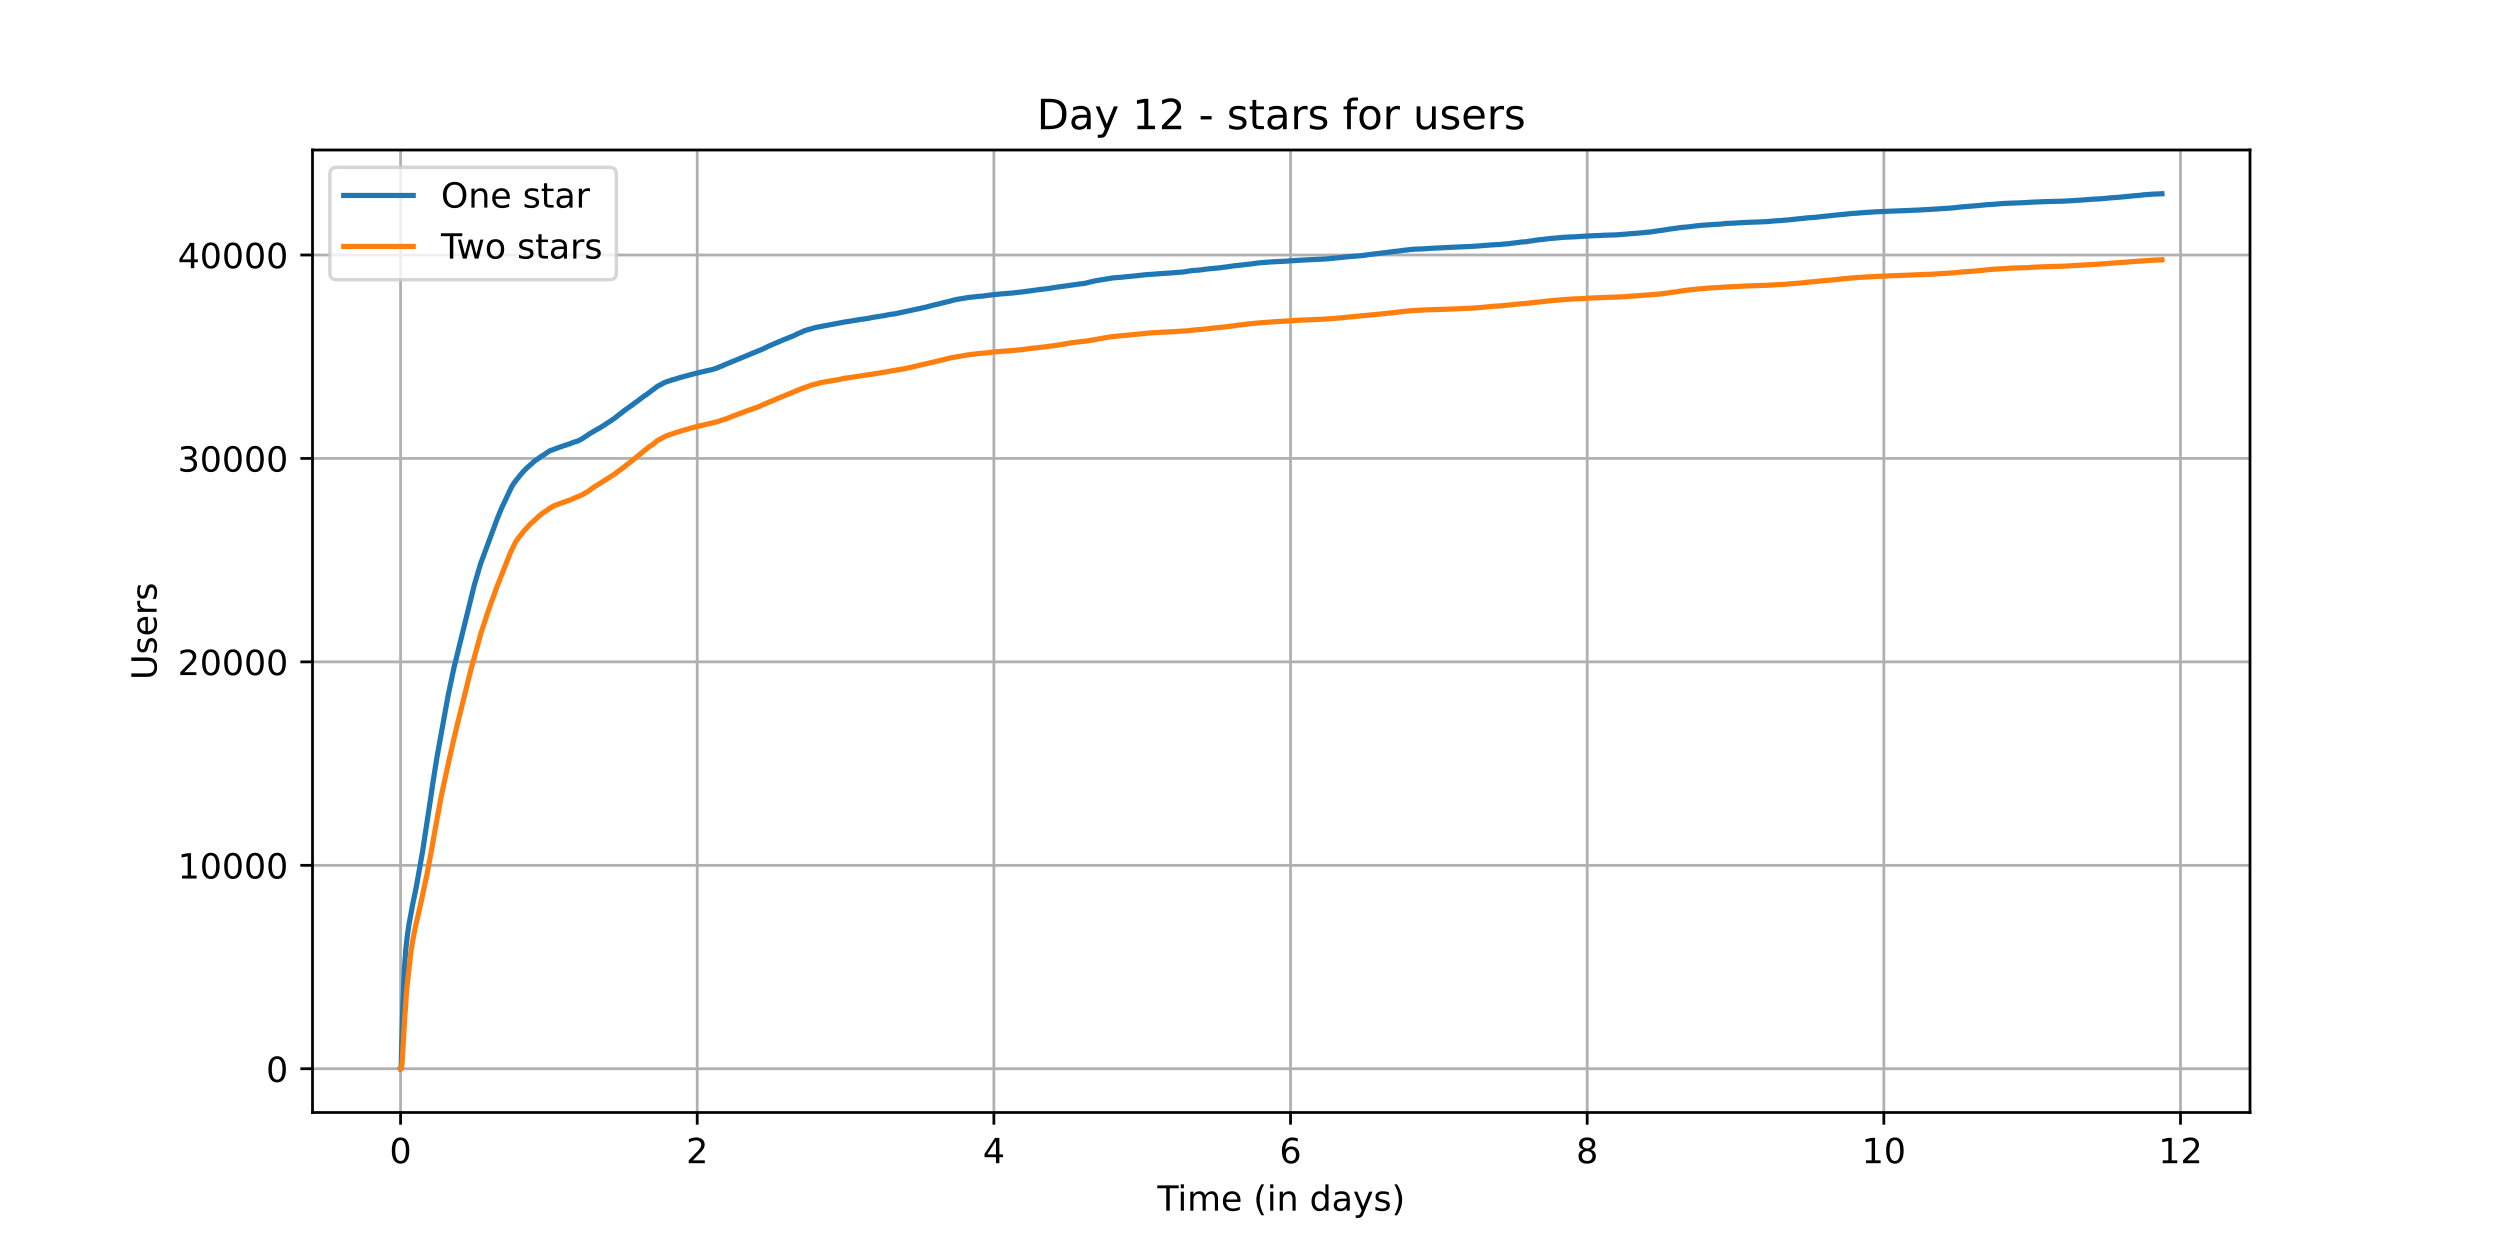 <?xml version="1.0" encoding="utf-8" standalone="no"?>
<!DOCTYPE svg PUBLIC "-//W3C//DTD SVG 1.1//EN"
  "http://www.w3.org/Graphics/SVG/1.1/DTD/svg11.dtd">
<!-- Created with matplotlib (https://matplotlib.org/) -->
<svg height="360pt" version="1.1" viewBox="0 0 720 360" width="720pt" xmlns="http://www.w3.org/2000/svg" xmlns:xlink="http://www.w3.org/1999/xlink">
 <defs>
  <style type="text/css">*{stroke-linecap:butt;stroke-linejoin:round;}</style>
 </defs>
 <g id="figure_1">
  <g id="patch_1">
   <path d="M 0 360 
L 720 360 
L 720 0 
L 0 0 
z
" style="fill:#ffffff;"/>
  </g>
  <g id="axes_1">
   <g id="patch_2">
    <path d="M 90 320.4 
L 648 320.4 
L 648 43.2 
L 90 43.2 
z
" style="fill:#ffffff;"/>
   </g>
   <g id="matplotlib.axis_1">
    <g id="xtick_1">
     <g id="line2d_1">
      <path clip-path="url(#pe146d3c2e1)" d="M 115.364 320.4 
L 115.364 43.2 
" style="fill:none;stroke:#b0b0b0;stroke-linecap:square;stroke-width:0.8;"/>
     </g>
     <g id="line2d_2">
      <defs>
       <path d="M 0 0 
L 0 3.5 
" id="mf687965a73" style="stroke:#000000;stroke-width:0.8;"/>
      </defs>
      <g>
       <use style="stroke:#000000;stroke-width:0.8;" x="115.364" xlink:href="#mf687965a73" y="320.4"/>
      </g>
     </g>
     <g id="text_1">
      <!-- 0 -->
      <g transform="translate(112.182 334.998)scale(0.1 -0.1)">
       <defs>
        <path d="M 31.781 66.406 
Q 24.172 66.406 20.328 58.906 
Q 16.5 51.422 16.5 36.375 
Q 16.5 21.391 20.328 13.891 
Q 24.172 6.391 31.781 6.391 
Q 39.453 6.391 43.281 13.891 
Q 47.125 21.391 47.125 36.375 
Q 47.125 51.422 43.281 58.906 
Q 39.453 66.406 31.781 66.406 
z
M 31.781 74.219 
Q 44.047 74.219 50.516 64.516 
Q 56.984 54.828 56.984 36.375 
Q 56.984 17.969 50.516 8.266 
Q 44.047 -1.422 31.781 -1.422 
Q 19.531 -1.422 13.062 8.266 
Q 6.594 17.969 6.594 36.375 
Q 6.594 54.828 13.062 64.516 
Q 19.531 74.219 31.781 74.219 
z
" id="DejaVuSans-48"/>
       </defs>
       <use xlink:href="#DejaVuSans-48"/>
      </g>
     </g>
    </g>
    <g id="xtick_2">
     <g id="line2d_3">
      <path clip-path="url(#pe146d3c2e1)" d="M 200.8 320.4 
L 200.8 43.2 
" style="fill:none;stroke:#b0b0b0;stroke-linecap:square;stroke-width:0.8;"/>
     </g>
     <g id="line2d_4">
      <g>
       <use style="stroke:#000000;stroke-width:0.8;" x="200.8" xlink:href="#mf687965a73" y="320.4"/>
      </g>
     </g>
     <g id="text_2">
      <!-- 2 -->
      <g transform="translate(197.619 334.998)scale(0.1 -0.1)">
       <defs>
        <path d="M 19.188 8.297 
L 53.609 8.297 
L 53.609 0 
L 7.328 0 
L 7.328 8.297 
Q 12.938 14.109 22.625 23.891 
Q 32.328 33.688 34.812 36.531 
Q 39.547 41.844 41.422 45.531 
Q 43.312 49.219 43.312 52.781 
Q 43.312 58.594 39.234 62.25 
Q 35.156 65.922 28.609 65.922 
Q 23.969 65.922 18.812 64.312 
Q 13.672 62.703 7.812 59.422 
L 7.812 69.391 
Q 13.766 71.781 18.938 73 
Q 24.125 74.219 28.422 74.219 
Q 39.75 74.219 46.484 68.547 
Q 53.219 62.891 53.219 53.422 
Q 53.219 48.922 51.531 44.891 
Q 49.859 40.875 45.406 35.406 
Q 44.188 33.984 37.641 27.219 
Q 31.109 20.453 19.188 8.297 
z
" id="DejaVuSans-50"/>
       </defs>
       <use xlink:href="#DejaVuSans-50"/>
      </g>
     </g>
    </g>
    <g id="xtick_3">
     <g id="line2d_5">
      <path clip-path="url(#pe146d3c2e1)" d="M 286.237 320.4 
L 286.237 43.2 
" style="fill:none;stroke:#b0b0b0;stroke-linecap:square;stroke-width:0.8;"/>
     </g>
     <g id="line2d_6">
      <g>
       <use style="stroke:#000000;stroke-width:0.8;" x="286.237" xlink:href="#mf687965a73" y="320.4"/>
      </g>
     </g>
     <g id="text_3">
      <!-- 4 -->
      <g transform="translate(283.056 334.998)scale(0.1 -0.1)">
       <defs>
        <path d="M 37.797 64.312 
L 12.891 25.391 
L 37.797 25.391 
z
M 35.203 72.906 
L 47.609 72.906 
L 47.609 25.391 
L 58.016 25.391 
L 58.016 17.188 
L 47.609 17.188 
L 47.609 0 
L 37.797 0 
L 37.797 17.188 
L 4.891 17.188 
L 4.891 26.703 
z
" id="DejaVuSans-52"/>
       </defs>
       <use xlink:href="#DejaVuSans-52"/>
      </g>
     </g>
    </g>
    <g id="xtick_4">
     <g id="line2d_7">
      <path clip-path="url(#pe146d3c2e1)" d="M 371.674 320.4 
L 371.674 43.2 
" style="fill:none;stroke:#b0b0b0;stroke-linecap:square;stroke-width:0.8;"/>
     </g>
     <g id="line2d_8">
      <g>
       <use style="stroke:#000000;stroke-width:0.8;" x="371.674" xlink:href="#mf687965a73" y="320.4"/>
      </g>
     </g>
     <g id="text_4">
      <!-- 6 -->
      <g transform="translate(368.493 334.998)scale(0.1 -0.1)">
       <defs>
        <path d="M 33.016 40.375 
Q 26.375 40.375 22.484 35.828 
Q 18.609 31.297 18.609 23.391 
Q 18.609 15.531 22.484 10.953 
Q 26.375 6.391 33.016 6.391 
Q 39.656 6.391 43.531 10.953 
Q 47.406 15.531 47.406 23.391 
Q 47.406 31.297 43.531 35.828 
Q 39.656 40.375 33.016 40.375 
z
M 52.594 71.297 
L 52.594 62.312 
Q 48.875 64.062 45.094 64.984 
Q 41.312 65.922 37.594 65.922 
Q 27.828 65.922 22.672 59.328 
Q 17.531 52.734 16.797 39.406 
Q 19.672 43.656 24.016 45.922 
Q 28.375 48.188 33.594 48.188 
Q 44.578 48.188 50.953 41.516 
Q 57.328 34.859 57.328 23.391 
Q 57.328 12.156 50.688 5.359 
Q 44.047 -1.422 33.016 -1.422 
Q 20.359 -1.422 13.672 8.266 
Q 6.984 17.969 6.984 36.375 
Q 6.984 53.656 15.188 63.938 
Q 23.391 74.219 37.203 74.219 
Q 40.922 74.219 44.703 73.484 
Q 48.484 72.75 52.594 71.297 
z
" id="DejaVuSans-54"/>
       </defs>
       <use xlink:href="#DejaVuSans-54"/>
      </g>
     </g>
    </g>
    <g id="xtick_5">
     <g id="line2d_9">
      <path clip-path="url(#pe146d3c2e1)" d="M 457.111 320.4 
L 457.111 43.2 
" style="fill:none;stroke:#b0b0b0;stroke-linecap:square;stroke-width:0.8;"/>
     </g>
     <g id="line2d_10">
      <g>
       <use style="stroke:#000000;stroke-width:0.8;" x="457.111" xlink:href="#mf687965a73" y="320.4"/>
      </g>
     </g>
     <g id="text_5">
      <!-- 8 -->
      <g transform="translate(453.929 334.998)scale(0.1 -0.1)">
       <defs>
        <path d="M 31.781 34.625 
Q 24.75 34.625 20.719 30.859 
Q 16.703 27.094 16.703 20.516 
Q 16.703 13.922 20.719 10.156 
Q 24.75 6.391 31.781 6.391 
Q 38.812 6.391 42.859 10.172 
Q 46.922 13.969 46.922 20.516 
Q 46.922 27.094 42.891 30.859 
Q 38.875 34.625 31.781 34.625 
z
M 21.922 38.812 
Q 15.578 40.375 12.031 44.719 
Q 8.5 49.078 8.5 55.328 
Q 8.5 64.062 14.719 69.141 
Q 20.953 74.219 31.781 74.219 
Q 42.672 74.219 48.875 69.141 
Q 55.078 64.062 55.078 55.328 
Q 55.078 49.078 51.531 44.719 
Q 48 40.375 41.703 38.812 
Q 48.828 37.156 52.797 32.312 
Q 56.781 27.484 56.781 20.516 
Q 56.781 9.906 50.312 4.234 
Q 43.844 -1.422 31.781 -1.422 
Q 19.734 -1.422 13.25 4.234 
Q 6.781 9.906 6.781 20.516 
Q 6.781 27.484 10.781 32.312 
Q 14.797 37.156 21.922 38.812 
z
M 18.312 54.391 
Q 18.312 48.734 21.844 45.562 
Q 25.391 42.391 31.781 42.391 
Q 38.141 42.391 41.719 45.562 
Q 45.312 48.734 45.312 54.391 
Q 45.312 60.062 41.719 63.234 
Q 38.141 66.406 31.781 66.406 
Q 25.391 66.406 21.844 63.234 
Q 18.312 60.062 18.312 54.391 
z
" id="DejaVuSans-56"/>
       </defs>
       <use xlink:href="#DejaVuSans-56"/>
      </g>
     </g>
    </g>
    <g id="xtick_6">
     <g id="line2d_11">
      <path clip-path="url(#pe146d3c2e1)" d="M 542.547 320.4 
L 542.547 43.2 
" style="fill:none;stroke:#b0b0b0;stroke-linecap:square;stroke-width:0.8;"/>
     </g>
     <g id="line2d_12">
      <g>
       <use style="stroke:#000000;stroke-width:0.8;" x="542.547" xlink:href="#mf687965a73" y="320.4"/>
      </g>
     </g>
     <g id="text_6">
      <!-- 10 -->
      <g transform="translate(536.185 334.998)scale(0.1 -0.1)">
       <defs>
        <path d="M 12.406 8.297 
L 28.516 8.297 
L 28.516 63.922 
L 10.984 60.406 
L 10.984 69.391 
L 28.422 72.906 
L 38.281 72.906 
L 38.281 8.297 
L 54.391 8.297 
L 54.391 0 
L 12.406 0 
z
" id="DejaVuSans-49"/>
       </defs>
       <use xlink:href="#DejaVuSans-49"/>
       <use x="63.623" xlink:href="#DejaVuSans-48"/>
      </g>
     </g>
    </g>
    <g id="xtick_7">
     <g id="line2d_13">
      <path clip-path="url(#pe146d3c2e1)" d="M 627.984 320.4 
L 627.984 43.2 
" style="fill:none;stroke:#b0b0b0;stroke-linecap:square;stroke-width:0.8;"/>
     </g>
     <g id="line2d_14">
      <g>
       <use style="stroke:#000000;stroke-width:0.8;" x="627.984" xlink:href="#mf687965a73" y="320.4"/>
      </g>
     </g>
     <g id="text_7">
      <!-- 12 -->
      <g transform="translate(621.622 334.998)scale(0.1 -0.1)">
       <use xlink:href="#DejaVuSans-49"/>
       <use x="63.623" xlink:href="#DejaVuSans-50"/>
      </g>
     </g>
    </g>
    <g id="text_8">
     <!-- Time (in days) -->
     <g transform="translate(333.327 348.677)scale(0.1 -0.1)">
      <defs>
       <path d="M -0.297 72.906 
L 61.375 72.906 
L 61.375 64.594 
L 35.5 64.594 
L 35.5 0 
L 25.594 0 
L 25.594 64.594 
L -0.297 64.594 
z
" id="DejaVuSans-84"/>
       <path d="M 9.422 54.688 
L 18.406 54.688 
L 18.406 0 
L 9.422 0 
z
M 9.422 75.984 
L 18.406 75.984 
L 18.406 64.594 
L 9.422 64.594 
z
" id="DejaVuSans-105"/>
       <path d="M 52 44.188 
Q 55.375 50.25 60.062 53.125 
Q 64.75 56 71.094 56 
Q 79.641 56 84.281 50.016 
Q 88.922 44.047 88.922 33.016 
L 88.922 0 
L 79.891 0 
L 79.891 32.719 
Q 79.891 40.578 77.094 44.375 
Q 74.312 48.188 68.609 48.188 
Q 61.625 48.188 57.562 43.547 
Q 53.516 38.922 53.516 30.906 
L 53.516 0 
L 44.484 0 
L 44.484 32.719 
Q 44.484 40.625 41.703 44.406 
Q 38.922 48.188 33.109 48.188 
Q 26.219 48.188 22.156 43.531 
Q 18.109 38.875 18.109 30.906 
L 18.109 0 
L 9.078 0 
L 9.078 54.688 
L 18.109 54.688 
L 18.109 46.188 
Q 21.188 51.219 25.484 53.609 
Q 29.781 56 35.688 56 
Q 41.656 56 45.828 52.969 
Q 50 49.953 52 44.188 
z
" id="DejaVuSans-109"/>
       <path d="M 56.203 29.594 
L 56.203 25.203 
L 14.891 25.203 
Q 15.484 15.922 20.484 11.062 
Q 25.484 6.203 34.422 6.203 
Q 39.594 6.203 44.453 7.469 
Q 49.312 8.734 54.109 11.281 
L 54.109 2.781 
Q 49.266 0.734 44.188 -0.344 
Q 39.109 -1.422 33.891 -1.422 
Q 20.797 -1.422 13.156 6.188 
Q 5.516 13.812 5.516 26.812 
Q 5.516 40.234 12.766 48.109 
Q 20.016 56 32.328 56 
Q 43.359 56 49.781 48.891 
Q 56.203 41.797 56.203 29.594 
z
M 47.219 32.234 
Q 47.125 39.594 43.094 43.984 
Q 39.062 48.391 32.422 48.391 
Q 24.906 48.391 20.391 44.141 
Q 15.875 39.891 15.188 32.172 
z
" id="DejaVuSans-101"/>
       <path id="DejaVuSans-32"/>
       <path d="M 31 75.875 
Q 24.469 64.656 21.281 53.656 
Q 18.109 42.672 18.109 31.391 
Q 18.109 20.125 21.312 9.062 
Q 24.516 -2 31 -13.188 
L 23.188 -13.188 
Q 15.875 -1.703 12.234 9.375 
Q 8.594 20.453 8.594 31.391 
Q 8.594 42.281 12.203 53.312 
Q 15.828 64.359 23.188 75.875 
z
" id="DejaVuSans-40"/>
       <path d="M 54.891 33.016 
L 54.891 0 
L 45.906 0 
L 45.906 32.719 
Q 45.906 40.484 42.875 44.328 
Q 39.844 48.188 33.797 48.188 
Q 26.516 48.188 22.312 43.547 
Q 18.109 38.922 18.109 30.906 
L 18.109 0 
L 9.078 0 
L 9.078 54.688 
L 18.109 54.688 
L 18.109 46.188 
Q 21.344 51.125 25.703 53.562 
Q 30.078 56 35.797 56 
Q 45.219 56 50.047 50.172 
Q 54.891 44.344 54.891 33.016 
z
" id="DejaVuSans-110"/>
       <path d="M 45.406 46.391 
L 45.406 75.984 
L 54.391 75.984 
L 54.391 0 
L 45.406 0 
L 45.406 8.203 
Q 42.578 3.328 38.25 0.953 
Q 33.938 -1.422 27.875 -1.422 
Q 17.969 -1.422 11.734 6.484 
Q 5.516 14.406 5.516 27.297 
Q 5.516 40.188 11.734 48.094 
Q 17.969 56 27.875 56 
Q 33.938 56 38.25 53.625 
Q 42.578 51.266 45.406 46.391 
z
M 14.797 27.297 
Q 14.797 17.391 18.875 11.75 
Q 22.953 6.109 30.078 6.109 
Q 37.203 6.109 41.297 11.75 
Q 45.406 17.391 45.406 27.297 
Q 45.406 37.203 41.297 42.844 
Q 37.203 48.484 30.078 48.484 
Q 22.953 48.484 18.875 42.844 
Q 14.797 37.203 14.797 27.297 
z
" id="DejaVuSans-100"/>
       <path d="M 34.281 27.484 
Q 23.391 27.484 19.188 25 
Q 14.984 22.516 14.984 16.5 
Q 14.984 11.719 18.141 8.906 
Q 21.297 6.109 26.703 6.109 
Q 34.188 6.109 38.703 11.406 
Q 43.219 16.703 43.219 25.484 
L 43.219 27.484 
z
M 52.203 31.203 
L 52.203 0 
L 43.219 0 
L 43.219 8.297 
Q 40.141 3.328 35.547 0.953 
Q 30.953 -1.422 24.312 -1.422 
Q 15.922 -1.422 10.953 3.297 
Q 6 8.016 6 15.922 
Q 6 25.141 12.172 29.828 
Q 18.359 34.516 30.609 34.516 
L 43.219 34.516 
L 43.219 35.406 
Q 43.219 41.609 39.141 45 
Q 35.062 48.391 27.688 48.391 
Q 23 48.391 18.547 47.266 
Q 14.109 46.141 10.016 43.891 
L 10.016 52.203 
Q 14.938 54.109 19.578 55.047 
Q 24.219 56 28.609 56 
Q 40.484 56 46.344 49.844 
Q 52.203 43.703 52.203 31.203 
z
" id="DejaVuSans-97"/>
       <path d="M 32.172 -5.078 
Q 28.375 -14.844 24.75 -17.812 
Q 21.141 -20.797 15.094 -20.797 
L 7.906 -20.797 
L 7.906 -13.281 
L 13.188 -13.281 
Q 16.891 -13.281 18.938 -11.516 
Q 21 -9.766 23.484 -3.219 
L 25.094 0.875 
L 2.984 54.688 
L 12.5 54.688 
L 29.594 11.922 
L 46.688 54.688 
L 56.203 54.688 
z
" id="DejaVuSans-121"/>
       <path d="M 44.281 53.078 
L 44.281 44.578 
Q 40.484 46.531 36.375 47.5 
Q 32.281 48.484 27.875 48.484 
Q 21.188 48.484 17.844 46.438 
Q 14.5 44.391 14.5 40.281 
Q 14.5 37.156 16.891 35.375 
Q 19.281 33.594 26.516 31.984 
L 29.594 31.297 
Q 39.156 29.25 43.188 25.516 
Q 47.219 21.781 47.219 15.094 
Q 47.219 7.469 41.188 3.016 
Q 35.156 -1.422 24.609 -1.422 
Q 20.219 -1.422 15.453 -0.562 
Q 10.688 0.297 5.422 2 
L 5.422 11.281 
Q 10.406 8.688 15.234 7.391 
Q 20.062 6.109 24.812 6.109 
Q 31.156 6.109 34.562 8.281 
Q 37.984 10.453 37.984 14.406 
Q 37.984 18.062 35.516 20.016 
Q 33.062 21.969 24.703 23.781 
L 21.578 24.516 
Q 13.234 26.266 9.516 29.906 
Q 5.812 33.547 5.812 39.891 
Q 5.812 47.609 11.281 51.797 
Q 16.75 56 26.812 56 
Q 31.781 56 36.172 55.266 
Q 40.578 54.547 44.281 53.078 
z
" id="DejaVuSans-115"/>
       <path d="M 8.016 75.875 
L 15.828 75.875 
Q 23.141 64.359 26.781 53.312 
Q 30.422 42.281 30.422 31.391 
Q 30.422 20.453 26.781 9.375 
Q 23.141 -1.703 15.828 -13.188 
L 8.016 -13.188 
Q 14.5 -2 17.703 9.062 
Q 20.906 20.125 20.906 31.391 
Q 20.906 42.672 17.703 53.656 
Q 14.5 64.656 8.016 75.875 
z
" id="DejaVuSans-41"/>
      </defs>
      <use xlink:href="#DejaVuSans-84"/>
      <use x="57.959" xlink:href="#DejaVuSans-105"/>
      <use x="85.742" xlink:href="#DejaVuSans-109"/>
      <use x="183.154" xlink:href="#DejaVuSans-101"/>
      <use x="244.678" xlink:href="#DejaVuSans-32"/>
      <use x="276.465" xlink:href="#DejaVuSans-40"/>
      <use x="315.479" xlink:href="#DejaVuSans-105"/>
      <use x="343.262" xlink:href="#DejaVuSans-110"/>
      <use x="406.641" xlink:href="#DejaVuSans-32"/>
      <use x="438.428" xlink:href="#DejaVuSans-100"/>
      <use x="501.904" xlink:href="#DejaVuSans-97"/>
      <use x="563.184" xlink:href="#DejaVuSans-121"/>
      <use x="622.363" xlink:href="#DejaVuSans-115"/>
      <use x="674.463" xlink:href="#DejaVuSans-41"/>
     </g>
    </g>
   </g>
   <g id="matplotlib.axis_2">
    <g id="ytick_1">
     <g id="line2d_15">
      <path clip-path="url(#pe146d3c2e1)" d="M 90 307.8 
L 648 307.8 
" style="fill:none;stroke:#b0b0b0;stroke-linecap:square;stroke-width:0.8;"/>
     </g>
     <g id="line2d_16">
      <defs>
       <path d="M 0 0 
L -3.5 0 
" id="m89e8f44990" style="stroke:#000000;stroke-width:0.8;"/>
      </defs>
      <g>
       <use style="stroke:#000000;stroke-width:0.8;" x="90" xlink:href="#m89e8f44990" y="307.8"/>
      </g>
     </g>
     <g id="text_9">
      <!-- 0 -->
      <g transform="translate(76.638 311.599)scale(0.1 -0.1)">
       <use xlink:href="#DejaVuSans-48"/>
      </g>
     </g>
    </g>
    <g id="ytick_2">
     <g id="line2d_17">
      <path clip-path="url(#pe146d3c2e1)" d="M 90 249.21 
L 648 249.21 
" style="fill:none;stroke:#b0b0b0;stroke-linecap:square;stroke-width:0.8;"/>
     </g>
     <g id="line2d_18">
      <g>
       <use style="stroke:#000000;stroke-width:0.8;" x="90" xlink:href="#m89e8f44990" y="249.21"/>
      </g>
     </g>
     <g id="text_10">
      <!-- 10000 -->
      <g transform="translate(51.188 253.01)scale(0.1 -0.1)">
       <use xlink:href="#DejaVuSans-49"/>
       <use x="63.623" xlink:href="#DejaVuSans-48"/>
       <use x="127.246" xlink:href="#DejaVuSans-48"/>
       <use x="190.869" xlink:href="#DejaVuSans-48"/>
       <use x="254.492" xlink:href="#DejaVuSans-48"/>
      </g>
     </g>
    </g>
    <g id="ytick_3">
     <g id="line2d_19">
      <path clip-path="url(#pe146d3c2e1)" d="M 90 190.621 
L 648 190.621 
" style="fill:none;stroke:#b0b0b0;stroke-linecap:square;stroke-width:0.8;"/>
     </g>
     <g id="line2d_20">
      <g>
       <use style="stroke:#000000;stroke-width:0.8;" x="90" xlink:href="#m89e8f44990" y="190.621"/>
      </g>
     </g>
     <g id="text_11">
      <!-- 20000 -->
      <g transform="translate(51.188 194.42)scale(0.1 -0.1)">
       <use xlink:href="#DejaVuSans-50"/>
       <use x="63.623" xlink:href="#DejaVuSans-48"/>
       <use x="127.246" xlink:href="#DejaVuSans-48"/>
       <use x="190.869" xlink:href="#DejaVuSans-48"/>
       <use x="254.492" xlink:href="#DejaVuSans-48"/>
      </g>
     </g>
    </g>
    <g id="ytick_4">
     <g id="line2d_21">
      <path clip-path="url(#pe146d3c2e1)" d="M 90 132.031 
L 648 132.031 
" style="fill:none;stroke:#b0b0b0;stroke-linecap:square;stroke-width:0.8;"/>
     </g>
     <g id="line2d_22">
      <g>
       <use style="stroke:#000000;stroke-width:0.8;" x="90" xlink:href="#m89e8f44990" y="132.031"/>
      </g>
     </g>
     <g id="text_12">
      <!-- 30000 -->
      <g transform="translate(51.188 135.83)scale(0.1 -0.1)">
       <defs>
        <path d="M 40.578 39.312 
Q 47.656 37.797 51.625 33 
Q 55.609 28.219 55.609 21.188 
Q 55.609 10.406 48.188 4.484 
Q 40.766 -1.422 27.094 -1.422 
Q 22.516 -1.422 17.656 -0.516 
Q 12.797 0.391 7.625 2.203 
L 7.625 11.719 
Q 11.719 9.328 16.594 8.109 
Q 21.484 6.891 26.812 6.891 
Q 36.078 6.891 40.938 10.547 
Q 45.797 14.203 45.797 21.188 
Q 45.797 27.641 41.281 31.266 
Q 36.766 34.906 28.719 34.906 
L 20.219 34.906 
L 20.219 43.016 
L 29.109 43.016 
Q 36.375 43.016 40.234 45.922 
Q 44.094 48.828 44.094 54.297 
Q 44.094 59.906 40.109 62.906 
Q 36.141 65.922 28.719 65.922 
Q 24.656 65.922 20.016 65.031 
Q 15.375 64.156 9.812 62.312 
L 9.812 71.094 
Q 15.438 72.656 20.344 73.438 
Q 25.25 74.219 29.594 74.219 
Q 40.828 74.219 47.359 69.109 
Q 53.906 64.016 53.906 55.328 
Q 53.906 49.266 50.438 45.094 
Q 46.969 40.922 40.578 39.312 
z
" id="DejaVuSans-51"/>
       </defs>
       <use xlink:href="#DejaVuSans-51"/>
       <use x="63.623" xlink:href="#DejaVuSans-48"/>
       <use x="127.246" xlink:href="#DejaVuSans-48"/>
       <use x="190.869" xlink:href="#DejaVuSans-48"/>
       <use x="254.492" xlink:href="#DejaVuSans-48"/>
      </g>
     </g>
    </g>
    <g id="ytick_5">
     <g id="line2d_23">
      <path clip-path="url(#pe146d3c2e1)" d="M 90 73.441 
L 648 73.441 
" style="fill:none;stroke:#b0b0b0;stroke-linecap:square;stroke-width:0.8;"/>
     </g>
     <g id="line2d_24">
      <g>
       <use style="stroke:#000000;stroke-width:0.8;" x="90" xlink:href="#m89e8f44990" y="73.441"/>
      </g>
     </g>
     <g id="text_13">
      <!-- 40000 -->
      <g transform="translate(51.188 77.241)scale(0.1 -0.1)">
       <use xlink:href="#DejaVuSans-52"/>
       <use x="63.623" xlink:href="#DejaVuSans-48"/>
       <use x="127.246" xlink:href="#DejaVuSans-48"/>
       <use x="190.869" xlink:href="#DejaVuSans-48"/>
       <use x="254.492" xlink:href="#DejaVuSans-48"/>
      </g>
     </g>
    </g>
    <g id="text_14">
     <!-- Users -->
     <g transform="translate(45.108 195.801)rotate(-90)scale(0.1 -0.1)">
      <defs>
       <path d="M 8.688 72.906 
L 18.609 72.906 
L 18.609 28.609 
Q 18.609 16.891 22.844 11.734 
Q 27.094 6.594 36.625 6.594 
Q 46.094 6.594 50.344 11.734 
Q 54.594 16.891 54.594 28.609 
L 54.594 72.906 
L 64.5 72.906 
L 64.5 27.391 
Q 64.5 13.141 57.438 5.859 
Q 50.391 -1.422 36.625 -1.422 
Q 22.797 -1.422 15.734 5.859 
Q 8.688 13.141 8.688 27.391 
z
" id="DejaVuSans-85"/>
       <path d="M 41.109 46.297 
Q 39.594 47.172 37.812 47.578 
Q 36.031 48 33.891 48 
Q 26.266 48 22.188 43.047 
Q 18.109 38.094 18.109 28.812 
L 18.109 0 
L 9.078 0 
L 9.078 54.688 
L 18.109 54.688 
L 18.109 46.188 
Q 20.953 51.172 25.484 53.578 
Q 30.031 56 36.531 56 
Q 37.453 56 38.578 55.875 
Q 39.703 55.766 41.062 55.516 
z
" id="DejaVuSans-114"/>
      </defs>
      <use xlink:href="#DejaVuSans-85"/>
      <use x="73.193" xlink:href="#DejaVuSans-115"/>
      <use x="125.293" xlink:href="#DejaVuSans-101"/>
      <use x="186.816" xlink:href="#DejaVuSans-114"/>
      <use x="227.93" xlink:href="#DejaVuSans-115"/>
     </g>
    </g>
   </g>
   <g id="line2d_25">
    <path clip-path="url(#pe146d3c2e1)" d="M 115.364 307.8 
L 115.466 307.747 
L 115.554 306.505 
L 116.025 289.268 
L 116.437 279.472 
L 116.878 273.338 
L 117.289 269.658 
L 117.789 266.16 
L 118.259 263.723 
L 118.818 260.618 
L 119.641 256.64 
L 119.876 255.538 
L 120.288 253.206 
L 121.669 245.42 
L 124.142 229.132 
L 124.554 226.231 
L 125.171 222.294 
L 125.847 218.07 
L 129.08 200.188 
L 129.522 198.114 
L 130.757 192.249 
L 136.578 168.568 
L 138.4 162.392 
L 143.339 149.034 
L 143.545 148.577 
L 143.869 147.745 
L 144.045 147.364 
L 144.339 146.602 
L 147.338 140.245 
L 147.984 139.208 
L 148.778 138.142 
L 149.013 137.872 
L 150.336 136.232 
L 150.571 135.974 
L 151.718 134.773 
L 152.012 134.55 
L 152.423 134.146 
L 152.659 133.947 
L 152.952 133.707 
L 153.364 133.338 
L 153.981 132.763 
L 155.333 131.849 
L 155.687 131.586 
L 155.892 131.439 
L 156.568 131.035 
L 156.715 130.912 
L 157.009 130.73 
L 158.306 129.846 
L 161.54 128.656 
L 161.863 128.557 
L 162.422 128.352 
L 164.127 127.795 
L 164.715 127.572 
L 165.067 127.408 
L 165.391 127.315 
L 165.802 127.192 
L 166.214 127.086 
L 166.596 126.904 
L 166.949 126.723 
L 167.331 126.559 
L 169.301 125.281 
L 169.566 125.076 
L 170.036 124.783 
L 170.389 124.578 
L 170.683 124.408 
L 171.3 124.045 
L 171.918 123.688 
L 172.447 123.407 
L 172.741 123.243 
L 173.623 122.674 
L 173.946 122.498 
L 174.534 122.065 
L 175.21 121.661 
L 177.034 120.436 
L 177.358 120.167 
L 178.21 119.475 
L 178.445 119.323 
L 179.092 118.813 
L 179.269 118.673 
L 179.886 118.18 
L 180.239 117.934 
L 181.385 117.114 
L 181.855 116.792 
L 182.267 116.511 
L 182.738 116.118 
L 183.884 115.31 
L 184.325 114.94 
L 185.236 114.272 
L 185.56 114.015 
L 185.854 113.868 
L 186.001 113.774 
L 189.411 111.214 
L 190.352 110.74 
L 190.588 110.616 
L 191.234 110.242 
L 191.852 110.001 
L 193.821 109.328 
L 194.321 109.228 
L 194.792 109.07 
L 195.644 108.788 
L 196.438 108.578 
L 196.879 108.472 
L 197.173 108.361 
L 197.614 108.267 
L 197.966 108.173 
L 199.26 107.81 
L 200.142 107.576 
L 200.642 107.47 
L 201.318 107.312 
L 201.7 107.207 
L 205.14 106.421 
L 205.346 106.351 
L 206.433 106.023 
L 206.816 105.841 
L 207.286 105.648 
L 207.55 105.543 
L 207.874 105.437 
L 208.168 105.291 
L 208.55 105.109 
L 209.226 104.828 
L 219.785 100.469 
L 220.079 100.322 
L 221.373 99.684 
L 225.96 97.727 
L 226.489 97.528 
L 227.047 97.311 
L 227.783 96.989 
L 228.165 96.889 
L 229.282 96.35 
L 229.547 96.192 
L 229.988 96.004 
L 230.341 95.852 
L 230.929 95.629 
L 231.106 95.536 
L 231.606 95.278 
L 232.988 94.85 
L 233.399 94.745 
L 234.694 94.381 
L 235.076 94.276 
L 243.633 92.67 
L 244.515 92.565 
L 245.103 92.448 
L 248.164 91.944 
L 249.135 91.839 
L 249.46 91.768 
L 250.166 91.669 
L 250.844 91.516 
L 251.373 91.411 
L 254.371 90.93 
L 254.988 90.825 
L 255.606 90.69 
L 256.194 90.585 
L 256.43 90.532 
L 257.723 90.385 
L 258.193 90.28 
L 265.102 88.804 
L 265.337 88.751 
L 265.749 88.645 
L 266.366 88.516 
L 266.807 88.417 
L 267.189 88.311 
L 268.866 87.872 
L 269.572 87.702 
L 270.042 87.608 
L 270.307 87.526 
L 271.101 87.327 
L 273.601 86.724 
L 274.513 86.466 
L 275.013 86.366 
L 275.395 86.261 
L 279.042 85.651 
L 280.13 85.546 
L 280.542 85.499 
L 281.807 85.353 
L 283.306 85.253 
L 283.864 85.148 
L 285.246 84.978 
L 286.04 84.872 
L 287.128 84.767 
L 288.098 84.667 
L 288.48 84.626 
L 289.861 84.527 
L 290.243 84.491 
L 291.567 84.386 
L 291.978 84.339 
L 292.919 84.234 
L 293.36 84.175 
L 294.389 84.081 
L 295.065 83.976 
L 296.505 83.794 
L 297.241 83.689 
L 298.828 83.478 
L 299.534 83.372 
L 299.945 83.325 
L 300.945 83.22 
L 302.71 82.98 
L 303.269 82.874 
L 303.739 82.798 
L 304.445 82.693 
L 306.356 82.417 
L 307.238 82.312 
L 309.355 82.001 
L 310.238 81.902 
L 310.855 81.773 
L 312.003 81.667 
L 312.562 81.562 
L 315.444 80.871 
L 315.709 80.835 
L 319.326 80.232 
L 319.914 80.138 
L 320.238 80.062 
L 321.149 79.992 
L 322.355 79.886 
L 323.208 79.828 
L 324.002 79.722 
L 324.972 79.64 
L 326.06 79.535 
L 327.119 79.435 
L 328.059 79.33 
L 329.353 79.183 
L 330.382 79.078 
L 331.117 79.043 
L 332.44 78.943 
L 332.793 78.914 
L 334.118 78.808 
L 337.236 78.609 
L 338.47 78.503 
L 339.352 78.439 
L 340.764 78.334 
L 343.38 77.918 
L 344.909 77.818 
L 345.32 77.771 
L 346.35 77.672 
L 346.909 77.56 
L 347.908 77.455 
L 348.349 77.396 
L 349.349 77.308 
L 350.465 77.203 
L 350.818 77.179 
L 352.406 76.968 
L 353.288 76.863 
L 355.465 76.541 
L 356.583 76.441 
L 357.053 76.371 
L 358.053 76.277 
L 358.347 76.218 
L 359.406 76.113 
L 360.525 75.996 
L 361.171 75.896 
L 361.672 75.814 
L 362.495 75.709 
L 363.465 75.627 
L 364.935 75.521 
L 365.905 75.439 
L 367.875 75.34 
L 368.228 75.316 
L 370.521 75.211 
L 371.491 75.129 
L 373.196 75.023 
L 374.107 74.953 
L 376.341 74.847 
L 376.694 74.824 
L 378.929 74.719 
L 379.663 74.683 
L 381.751 74.578 
L 382.103 74.549 
L 383.221 74.443 
L 384.309 74.338 
L 385.426 74.232 
L 386.484 74.133 
L 387.249 74.027 
L 388.307 73.928 
L 389.571 73.822 
L 390.453 73.758 
L 391.805 73.652 
L 393.128 73.5 
L 393.805 73.394 
L 395.51 73.16 
L 396.569 73.055 
L 398.128 72.855 
L 399.128 72.75 
L 400.835 72.516 
L 401.599 72.41 
L 402.54 72.334 
L 403.246 72.229 
L 403.687 72.17 
L 404.364 72.064 
L 405.365 71.977 
L 406.247 71.871 
L 407.334 71.766 
L 410.128 71.66 
L 410.51 71.625 
L 412.186 71.52 
L 413.009 71.467 
L 415.42 71.367 
L 415.802 71.326 
L 418.066 71.221 
L 418.802 71.186 
L 421.183 71.08 
L 421.536 71.057 
L 423.946 70.963 
L 424.181 70.94 
L 425.769 70.834 
L 426.122 70.811 
L 427.298 70.705 
L 428.121 70.652 
L 429.444 70.547 
L 430.267 70.494 
L 432.266 70.389 
L 432.707 70.33 
L 434.089 70.225 
L 435.618 70.031 
L 436.588 69.926 
L 438.265 69.703 
L 439.617 69.604 
L 440.117 69.516 
L 440.793 69.41 
L 443.115 69.065 
L 444.321 68.959 
L 444.791 68.889 
L 445.762 68.783 
L 446.232 68.707 
L 447.496 68.602 
L 448.466 68.52 
L 449.495 68.414 
L 450.435 68.338 
L 452.876 68.233 
L 453.523 68.215 
L 454.846 68.11 
L 455.198 68.08 
L 457.198 67.975 
L 458.02 67.922 
L 460.784 67.817 
L 461.637 67.758 
L 465.164 67.653 
L 465.988 67.6 
L 467.281 67.494 
L 468.016 67.459 
L 468.986 67.354 
L 469.222 67.336 
L 470.633 67.231 
L 471.486 67.172 
L 472.632 67.067 
L 473.808 66.944 
L 475.042 66.838 
L 475.454 66.791 
L 477.865 66.428 
L 478.688 66.323 
L 481.246 65.918 
L 482.04 65.813 
L 482.275 65.79 
L 483.01 65.684 
L 483.51 65.602 
L 484.393 65.497 
L 484.745 65.467 
L 485.98 65.362 
L 487.274 65.21 
L 488.038 65.104 
L 489.331 64.958 
L 490.301 64.876 
L 491.742 64.77 
L 492.477 64.735 
L 493.8 64.629 
L 494.535 64.594 
L 495.917 64.506 
L 496.152 64.46 
L 497.269 64.348 
L 499.709 64.243 
L 500.091 64.208 
L 502.061 64.102 
L 502.855 64.055 
L 505.618 63.95 
L 506.236 63.938 
L 508.558 63.833 
L 509.354 63.786 
L 510.383 63.68 
L 511.324 63.604 
L 513.088 63.505 
L 513.529 63.446 
L 514.969 63.34 
L 515.381 63.294 
L 516.292 63.194 
L 516.674 63.159 
L 517.586 63.053 
L 518.703 62.942 
L 519.702 62.842 
L 520.173 62.772 
L 521.055 62.708 
L 522.671 62.602 
L 523.877 62.473 
L 524.7 62.368 
L 525.877 62.245 
L 526.965 62.139 
L 528.259 61.987 
L 529.318 61.882 
L 530.259 61.805 
L 531.436 61.7 
L 531.877 61.636 
L 532.759 61.542 
L 533.024 61.495 
L 534.905 61.395 
L 535.347 61.337 
L 536.876 61.231 
L 537.258 61.196 
L 538.993 61.091 
L 539.934 61.014 
L 542.668 60.909 
L 543.491 60.856 
L 546.313 60.751 
L 547.049 60.716 
L 549.988 60.61 
L 550.811 60.557 
L 553.428 60.458 
L 553.839 60.405 
L 556.073 60.306 
L 556.485 60.259 
L 558.337 60.153 
L 559.219 60.089 
L 560.924 59.983 
L 561.806 59.919 
L 562.953 59.813 
L 564.394 59.638 
L 565.54 59.532 
L 566.393 59.474 
L 567.54 59.368 
L 568.392 59.31 
L 569.716 59.204 
L 570.833 59.093 
L 571.951 58.987 
L 572.334 58.946 
L 574.157 58.841 
L 575.157 58.753 
L 576.362 58.647 
L 577.215 58.589 
L 579.715 58.483 
L 580.332 58.472 
L 582.949 58.366 
L 583.801 58.308 
L 585.683 58.202 
L 586.359 58.179 
L 588.799 58.079 
L 589.122 58.062 
L 593.443 57.956 
L 594.12 57.933 
L 596.266 57.827 
L 597.178 57.757 
L 598.966 57.651 
L 599.877 57.581 
L 601.406 57.476 
L 602.435 57.382 
L 604.551 57.282 
L 604.904 57.259 
L 606.198 57.159 
L 606.462 57.112 
L 607.549 57.013 
L 607.961 56.966 
L 608.696 56.931 
L 610.049 56.825 
L 611.049 56.737 
L 612.107 56.632 
L 613.254 56.515 
L 614.372 56.409 
L 614.754 56.368 
L 616.137 56.263 
L 617.489 56.099 
L 618.931 55.993 
L 619.813 55.929 
L 622.136 55.823 
L 622.636 55.8 
L 622.636 55.8 
" style="fill:none;stroke:#1f77b4;stroke-linecap:square;stroke-width:1.5;"/>
   </g>
   <g id="line2d_26">
    <path clip-path="url(#pe146d3c2e1)" d="M 115.364 307.8 
L 115.554 307.747 
L 115.672 307.32 
L 115.819 305.937 
L 116.525 293.738 
L 117.112 285.167 
L 118.377 273.777 
L 119.112 269.588 
L 119.876 265.885 
L 120.464 263.319 
L 120.67 262.411 
L 121.375 259.299 
L 123.022 251.548 
L 124.347 244.482 
L 124.936 241.043 
L 126.876 230.344 
L 127.317 228.224 
L 128.846 221.105 
L 129.051 220.203 
L 129.64 217.525 
L 129.904 216.4 
L 130.492 213.799 
L 131.08 211.285 
L 131.492 209.586 
L 131.873 207.993 
L 135.755 192.337 
L 136.196 190.802 
L 138.548 182.26 
L 139.459 179.512 
L 139.665 178.897 
L 140.253 177.01 
L 140.899 175.206 
L 141.605 173.102 
L 141.722 172.85 
L 142.222 171.544 
L 142.458 170.823 
L 142.751 170.003 
L 143.046 169.194 
L 147.043 159.064 
L 148.572 155.977 
L 148.896 155.525 
L 149.219 155.068 
L 150.953 152.848 
L 151.512 152.268 
L 152.659 150.991 
L 152.982 150.727 
L 155.069 148.782 
L 155.304 148.588 
L 155.51 148.407 
L 155.687 148.278 
L 155.951 148.079 
L 156.657 147.54 
L 156.95 147.34 
L 157.568 146.983 
L 158.068 146.567 
L 158.865 146.069 
L 159.129 145.917 
L 159.658 145.624 
L 163.538 144.2 
L 163.921 144.095 
L 167.801 142.448 
L 168.242 142.155 
L 168.537 141.991 
L 169.036 141.733 
L 169.242 141.593 
L 171.183 140.187 
L 171.506 140.011 
L 176.004 137.181 
L 176.327 136.958 
L 176.829 136.654 
L 177.063 136.484 
L 177.27 136.361 
L 177.593 136.074 
L 177.916 135.828 
L 179.621 134.591 
L 179.857 134.433 
L 180.415 133.918 
L 180.562 133.789 
L 181.032 133.466 
L 181.238 133.326 
L 186.883 128.727 
L 187.324 128.439 
L 187.736 128.17 
L 188.206 127.848 
L 188.5 127.631 
L 188.882 127.262 
L 189.088 127.068 
L 189.323 126.91 
L 191.616 125.656 
L 192.145 125.44 
L 194.145 124.76 
L 194.497 124.672 
L 194.792 124.555 
L 195.144 124.455 
L 196.644 123.981 
L 196.967 123.875 
L 198.407 123.483 
L 198.907 123.313 
L 199.348 123.207 
L 200.818 122.803 
L 201.524 122.639 
L 201.964 122.534 
L 205.581 121.713 
L 205.934 121.62 
L 207.286 121.251 
L 207.698 121.063 
L 208.961 120.665 
L 209.314 120.559 
L 209.726 120.366 
L 210.226 120.184 
L 210.461 120.079 
L 214.901 118.415 
L 215.492 118.192 
L 215.816 118.063 
L 216.698 117.8 
L 216.933 117.688 
L 217.227 117.589 
L 218.08 117.319 
L 218.491 117.126 
L 221.108 115.966 
L 221.314 115.878 
L 221.932 115.626 
L 222.49 115.409 
L 223.372 115.011 
L 230.753 111.976 
L 233.34 111.056 
L 233.752 110.863 
L 234.223 110.786 
L 234.605 110.687 
L 234.929 110.622 
L 235.371 110.523 
L 235.958 110.283 
L 236.517 110.177 
L 240.252 109.538 
L 240.928 109.433 
L 241.545 109.304 
L 242.104 109.204 
L 242.956 108.97 
L 243.868 108.865 
L 246.132 108.531 
L 246.808 108.425 
L 249.696 107.962 
L 250.608 107.857 
L 251.108 107.775 
L 251.755 107.669 
L 254.812 107.177 
L 255.518 107.072 
L 256.194 106.919 
L 256.723 106.832 
L 256.959 106.773 
L 259.693 106.334 
L 260.251 106.228 
L 260.751 106.14 
L 261.192 106.035 
L 261.78 105.918 
L 262.251 105.812 
L 265.543 105.045 
L 265.925 104.945 
L 269.454 104.142 
L 269.866 104.025 
L 272.601 103.363 
L 273.395 103.164 
L 273.866 103.058 
L 278.718 102.209 
L 279.454 102.103 
L 280.483 102.01 
L 281.247 101.904 
L 281.689 101.846 
L 282.865 101.723 
L 284.276 101.617 
L 285.951 101.394 
L 287.069 101.289 
L 287.95 101.225 
L 289.303 101.119 
L 290.067 101.078 
L 291.184 100.973 
L 292.125 100.896 
L 293.213 100.791 
L 294.212 100.703 
L 295.035 100.598 
L 297.064 100.305 
L 298.357 100.199 
L 299.857 100.012 
L 300.857 99.906 
L 302.681 99.649 
L 303.475 99.561 
L 303.71 99.496 
L 304.68 99.391 
L 308.796 98.688 
L 309.679 98.582 
L 311.12 98.406 
L 312.15 98.301 
L 313.885 98.061 
L 314.474 97.955 
L 319.856 97 
L 321.061 96.895 
L 321.473 96.842 
L 322.473 96.742 
L 322.914 96.684 
L 323.796 96.619 
L 324.972 96.52 
L 325.384 96.467 
L 326.354 96.362 
L 327.383 96.268 
L 328.382 96.162 
L 329.411 96.069 
L 330.382 95.963 
L 331.44 95.864 
L 333.588 95.758 
L 334.53 95.688 
L 336.736 95.582 
L 337.088 95.559 
L 339.117 95.459 
L 339.528 95.407 
L 341.528 95.301 
L 341.881 95.278 
L 342.792 95.172 
L 344.204 95.002 
L 345.526 94.897 
L 346.379 94.838 
L 347.32 94.733 
L 347.761 94.674 
L 348.908 94.557 
L 349.613 94.452 
L 350.613 94.364 
L 351.759 94.258 
L 352.935 94.135 
L 353.582 94.03 
L 353.994 93.983 
L 355.17 93.854 
L 355.935 93.749 
L 356.259 93.672 
L 357.465 93.567 
L 359.317 93.309 
L 360.289 93.204 
L 361.26 93.122 
L 362.289 93.022 
L 362.671 92.981 
L 364.141 92.876 
L 364.876 92.84 
L 366.023 92.735 
L 366.964 92.659 
L 369.08 92.553 
L 369.492 92.506 
L 371.52 92.401 
L 371.726 92.36 
L 373.608 92.26 
L 373.99 92.219 
L 376.812 92.114 
L 377.517 92.085 
L 379.752 91.979 
L 380.457 91.95 
L 382.427 91.844 
L 383.368 91.768 
L 384.75 91.663 
L 385.808 91.563 
L 387.102 91.464 
L 387.572 91.393 
L 388.571 91.288 
L 389.365 91.241 
L 390.306 91.135 
L 391.453 91.018 
L 392.364 90.913 
L 393.187 90.86 
L 394.157 90.755 
L 395.186 90.661 
L 396.245 90.555 
L 397.246 90.468 
L 398.363 90.362 
L 399.834 90.175 
L 401.04 90.069 
L 402.275 89.934 
L 403.128 89.835 
L 403.599 89.759 
L 404.688 89.653 
L 405.864 89.53 
L 407.305 89.425 
L 408.07 89.384 
L 410.04 89.278 
L 410.363 89.261 
L 413.126 89.155 
L 413.744 89.143 
L 417.126 89.038 
L 417.802 89.014 
L 420.183 88.909 
L 420.977 88.862 
L 423.799 88.757 
L 424.593 88.71 
L 425.798 88.61 
L 426.651 88.552 
L 427.533 88.446 
L 428.474 88.37 
L 429.297 88.27 
L 429.65 88.241 
L 431.531 88.136 
L 432.383 88.077 
L 433.089 87.972 
L 434.001 87.901 
L 435.148 87.796 
L 436.706 87.597 
L 438.176 87.491 
L 439.205 87.397 
L 440.293 87.298 
L 440.734 87.239 
L 442.028 87.093 
L 443.145 86.987 
L 444.497 86.829 
L 445.526 86.724 
L 446.761 86.589 
L 447.819 86.483 
L 448.672 86.425 
L 449.877 86.319 
L 450.759 86.255 
L 452.435 86.155 
L 452.817 86.114 
L 455.639 86.009 
L 456.639 85.921 
L 458.726 85.815 
L 459.461 85.78 
L 462.107 85.675 
L 462.871 85.634 
L 466.722 85.528 
L 467.634 85.458 
L 468.986 85.358 
L 469.398 85.312 
L 470.192 85.265 
L 471.985 85.165 
L 472.485 85.083 
L 473.22 85.048 
L 474.837 84.942 
L 475.219 84.907 
L 476.218 84.819 
L 477.512 84.72 
L 477.894 84.685 
L 478.629 84.579 
L 479.011 84.538 
L 479.982 84.433 
L 480.423 84.374 
L 480.981 84.269 
L 482.51 84.07 
L 483.275 83.964 
L 483.51 83.911 
L 484.157 83.812 
L 484.657 83.73 
L 485.451 83.624 
L 485.892 83.566 
L 487.038 83.448 
L 488.009 83.349 
L 488.244 83.296 
L 489.684 83.191 
L 490.86 83.068 
L 492.036 82.962 
L 492.359 82.945 
L 494.329 82.839 
L 495.152 82.786 
L 496.857 82.681 
L 497.21 82.658 
L 498.033 82.605 
L 500.473 82.499 
L 501.326 82.441 
L 503.766 82.335 
L 504.501 82.3 
L 507.97 82.195 
L 508.646 82.171 
L 510.647 82.066 
L 511.589 81.99 
L 514.147 81.884 
L 515.41 81.744 
L 517.027 81.638 
L 518.056 81.544 
L 519.144 81.439 
L 519.555 81.386 
L 520.496 81.287 
L 520.878 81.245 
L 522.26 81.14 
L 523.436 81.017 
L 524.553 80.912 
L 524.994 80.853 
L 526.112 80.742 
L 527.612 80.636 
L 528.642 80.542 
L 529.553 80.443 
L 529.994 80.378 
L 531.141 80.273 
L 532.347 80.144 
L 533.465 80.039 
L 534.259 79.992 
L 535.405 79.886 
L 536.141 79.851 
L 537.846 79.746 
L 538.17 79.728 
L 540.081 79.623 
L 540.787 79.593 
L 543.315 79.494 
L 543.697 79.453 
L 546.842 79.353 
L 547.166 79.341 
L 549.606 79.236 
L 549.93 79.218 
L 552.575 79.113 
L 553.31 79.078 
L 556.632 78.972 
L 557.543 78.902 
L 559.072 78.796 
L 559.425 78.773 
L 561.336 78.668 
L 562.041 78.638 
L 563.217 78.533 
L 564.394 78.41 
L 565.334 78.304 
L 566.07 78.269 
L 567.422 78.164 
L 568.392 78.082 
L 569.716 77.976 
L 570.687 77.894 
L 571.569 77.789 
L 572.775 77.66 
L 574.01 77.554 
L 574.98 77.472 
L 577.303 77.367 
L 578.156 77.308 
L 579.656 77.203 
L 580.332 77.179 
L 584.066 77.08 
L 584.448 77.045 
L 585.418 76.963 
L 587.77 76.857 
L 588.476 76.828 
L 592.473 76.722 
L 593.15 76.699 
L 595.884 76.593 
L 596.847 76.506 
L 601.289 76.254 
L 602.052 76.213 
L 603.993 76.113 
L 604.346 76.084 
L 605.786 75.978 
L 606.521 75.943 
L 607.608 75.849 
L 607.873 75.814 
L 609.255 75.709 
L 609.99 75.674 
L 611.166 75.574 
L 611.519 75.551 
L 613.048 75.445 
L 614.137 75.34 
L 615.665 75.24 
L 616.019 75.217 
L 617.372 75.111 
L 618.195 75.058 
L 619.607 74.959 
L 619.96 74.935 
L 622.489 74.83 
L 622.636 74.824 
L 622.636 74.824 
" style="fill:none;stroke:#ff7f0e;stroke-linecap:square;stroke-width:1.5;"/>
   </g>
   <g id="patch_3">
    <path d="M 90 320.4 
L 90 43.2 
" style="fill:none;stroke:#000000;stroke-linecap:square;stroke-linejoin:miter;stroke-width:0.8;"/>
   </g>
   <g id="patch_4">
    <path d="M 648 320.4 
L 648 43.2 
" style="fill:none;stroke:#000000;stroke-linecap:square;stroke-linejoin:miter;stroke-width:0.8;"/>
   </g>
   <g id="patch_5">
    <path d="M 90 320.4 
L 648 320.4 
" style="fill:none;stroke:#000000;stroke-linecap:square;stroke-linejoin:miter;stroke-width:0.8;"/>
   </g>
   <g id="patch_6">
    <path d="M 90 43.2 
L 648 43.2 
" style="fill:none;stroke:#000000;stroke-linecap:square;stroke-linejoin:miter;stroke-width:0.8;"/>
   </g>
   <g id="text_15">
    <!-- Day 12 - stars for users -->
    <g transform="translate(298.609 37.2)scale(0.12 -0.12)">
     <defs>
      <path d="M 19.672 64.797 
L 19.672 8.109 
L 31.594 8.109 
Q 46.688 8.109 53.688 14.938 
Q 60.688 21.781 60.688 36.531 
Q 60.688 51.172 53.688 57.984 
Q 46.688 64.797 31.594 64.797 
z
M 9.812 72.906 
L 30.078 72.906 
Q 51.266 72.906 61.172 64.094 
Q 71.094 55.281 71.094 36.531 
Q 71.094 17.672 61.125 8.828 
Q 51.172 0 30.078 0 
L 9.812 0 
z
" id="DejaVuSans-68"/>
      <path d="M 4.891 31.391 
L 31.203 31.391 
L 31.203 23.391 
L 4.891 23.391 
z
" id="DejaVuSans-45"/>
      <path d="M 18.312 70.219 
L 18.312 54.688 
L 36.812 54.688 
L 36.812 47.703 
L 18.312 47.703 
L 18.312 18.016 
Q 18.312 11.328 20.141 9.422 
Q 21.969 7.516 27.594 7.516 
L 36.812 7.516 
L 36.812 0 
L 27.594 0 
Q 17.188 0 13.234 3.875 
Q 9.281 7.766 9.281 18.016 
L 9.281 47.703 
L 2.688 47.703 
L 2.688 54.688 
L 9.281 54.688 
L 9.281 70.219 
z
" id="DejaVuSans-116"/>
      <path d="M 37.109 75.984 
L 37.109 68.5 
L 28.516 68.5 
Q 23.688 68.5 21.797 66.547 
Q 19.922 64.594 19.922 59.516 
L 19.922 54.688 
L 34.719 54.688 
L 34.719 47.703 
L 19.922 47.703 
L 19.922 0 
L 10.891 0 
L 10.891 47.703 
L 2.297 47.703 
L 2.297 54.688 
L 10.891 54.688 
L 10.891 58.5 
Q 10.891 67.625 15.141 71.797 
Q 19.391 75.984 28.609 75.984 
z
" id="DejaVuSans-102"/>
      <path d="M 30.609 48.391 
Q 23.391 48.391 19.188 42.75 
Q 14.984 37.109 14.984 27.297 
Q 14.984 17.484 19.156 11.844 
Q 23.344 6.203 30.609 6.203 
Q 37.797 6.203 41.984 11.859 
Q 46.188 17.531 46.188 27.297 
Q 46.188 37.016 41.984 42.703 
Q 37.797 48.391 30.609 48.391 
z
M 30.609 56 
Q 42.328 56 49.016 48.375 
Q 55.719 40.766 55.719 27.297 
Q 55.719 13.875 49.016 6.219 
Q 42.328 -1.422 30.609 -1.422 
Q 18.844 -1.422 12.172 6.219 
Q 5.516 13.875 5.516 27.297 
Q 5.516 40.766 12.172 48.375 
Q 18.844 56 30.609 56 
z
" id="DejaVuSans-111"/>
      <path d="M 8.5 21.578 
L 8.5 54.688 
L 17.484 54.688 
L 17.484 21.922 
Q 17.484 14.156 20.5 10.266 
Q 23.531 6.391 29.594 6.391 
Q 36.859 6.391 41.078 11.031 
Q 45.312 15.672 45.312 23.688 
L 45.312 54.688 
L 54.297 54.688 
L 54.297 0 
L 45.312 0 
L 45.312 8.406 
Q 42.047 3.422 37.719 1 
Q 33.406 -1.422 27.688 -1.422 
Q 18.266 -1.422 13.375 4.438 
Q 8.5 10.297 8.5 21.578 
z
M 31.109 56 
z
" id="DejaVuSans-117"/>
     </defs>
     <use xlink:href="#DejaVuSans-68"/>
     <use x="77.002" xlink:href="#DejaVuSans-97"/>
     <use x="138.281" xlink:href="#DejaVuSans-121"/>
     <use x="197.461" xlink:href="#DejaVuSans-32"/>
     <use x="229.248" xlink:href="#DejaVuSans-49"/>
     <use x="292.871" xlink:href="#DejaVuSans-50"/>
     <use x="356.494" xlink:href="#DejaVuSans-32"/>
     <use x="388.281" xlink:href="#DejaVuSans-45"/>
     <use x="424.365" xlink:href="#DejaVuSans-32"/>
     <use x="456.152" xlink:href="#DejaVuSans-115"/>
     <use x="508.252" xlink:href="#DejaVuSans-116"/>
     <use x="547.461" xlink:href="#DejaVuSans-97"/>
     <use x="608.74" xlink:href="#DejaVuSans-114"/>
     <use x="649.854" xlink:href="#DejaVuSans-115"/>
     <use x="701.953" xlink:href="#DejaVuSans-32"/>
     <use x="733.74" xlink:href="#DejaVuSans-102"/>
     <use x="768.945" xlink:href="#DejaVuSans-111"/>
     <use x="830.127" xlink:href="#DejaVuSans-114"/>
     <use x="871.24" xlink:href="#DejaVuSans-32"/>
     <use x="903.027" xlink:href="#DejaVuSans-117"/>
     <use x="966.406" xlink:href="#DejaVuSans-115"/>
     <use x="1018.506" xlink:href="#DejaVuSans-101"/>
     <use x="1080.029" xlink:href="#DejaVuSans-114"/>
     <use x="1121.143" xlink:href="#DejaVuSans-115"/>
    </g>
   </g>
   <g id="legend_1">
    <g id="patch_7">
     <path d="M 97 80.556 
L 175.511 80.556 
Q 177.511 80.556 177.511 78.556 
L 177.511 50.2 
Q 177.511 48.2 175.511 48.2 
L 97 48.2 
Q 95 48.2 95 50.2 
L 95 78.556 
Q 95 80.556 97 80.556 
z
" style="fill:#ffffff;opacity:0.8;stroke:#cccccc;stroke-linejoin:miter;"/>
    </g>
    <g id="line2d_27">
     <path d="M 99 56.298 
L 119 56.298 
" style="fill:none;stroke:#1f77b4;stroke-linecap:square;stroke-width:1.5;"/>
    </g>
    <g id="line2d_28"/>
    <g id="text_16">
     <!-- One star -->
     <g transform="translate(127 59.798)scale(0.1 -0.1)">
      <defs>
       <path d="M 39.406 66.219 
Q 28.656 66.219 22.328 58.203 
Q 16.016 50.203 16.016 36.375 
Q 16.016 22.609 22.328 14.594 
Q 28.656 6.594 39.406 6.594 
Q 50.141 6.594 56.422 14.594 
Q 62.703 22.609 62.703 36.375 
Q 62.703 50.203 56.422 58.203 
Q 50.141 66.219 39.406 66.219 
z
M 39.406 74.219 
Q 54.734 74.219 63.906 63.938 
Q 73.094 53.656 73.094 36.375 
Q 73.094 19.141 63.906 8.859 
Q 54.734 -1.422 39.406 -1.422 
Q 24.031 -1.422 14.812 8.828 
Q 5.609 19.094 5.609 36.375 
Q 5.609 53.656 14.812 63.938 
Q 24.031 74.219 39.406 74.219 
z
" id="DejaVuSans-79"/>
      </defs>
      <use xlink:href="#DejaVuSans-79"/>
      <use x="78.711" xlink:href="#DejaVuSans-110"/>
      <use x="142.09" xlink:href="#DejaVuSans-101"/>
      <use x="203.613" xlink:href="#DejaVuSans-32"/>
      <use x="235.4" xlink:href="#DejaVuSans-115"/>
      <use x="287.5" xlink:href="#DejaVuSans-116"/>
      <use x="326.709" xlink:href="#DejaVuSans-97"/>
      <use x="387.988" xlink:href="#DejaVuSans-114"/>
     </g>
    </g>
    <g id="line2d_29">
     <path d="M 99 70.977 
L 119 70.977 
" style="fill:none;stroke:#ff7f0e;stroke-linecap:square;stroke-width:1.5;"/>
    </g>
    <g id="line2d_30"/>
    <g id="text_17">
     <!-- Two stars -->
     <g transform="translate(127 74.477)scale(0.1 -0.1)">
      <defs>
       <path d="M 4.203 54.688 
L 13.188 54.688 
L 24.422 12.016 
L 35.594 54.688 
L 46.188 54.688 
L 57.422 12.016 
L 68.609 54.688 
L 77.594 54.688 
L 63.281 0 
L 52.688 0 
L 40.922 44.828 
L 29.109 0 
L 18.5 0 
z
" id="DejaVuSans-119"/>
      </defs>
      <use xlink:href="#DejaVuSans-84"/>
      <use x="44.584" xlink:href="#DejaVuSans-119"/>
      <use x="126.371" xlink:href="#DejaVuSans-111"/>
      <use x="187.553" xlink:href="#DejaVuSans-32"/>
      <use x="219.34" xlink:href="#DejaVuSans-115"/>
      <use x="271.439" xlink:href="#DejaVuSans-116"/>
      <use x="310.648" xlink:href="#DejaVuSans-97"/>
      <use x="371.928" xlink:href="#DejaVuSans-114"/>
      <use x="413.041" xlink:href="#DejaVuSans-115"/>
     </g>
    </g>
   </g>
  </g>
 </g>
 <defs>
  <clipPath id="pe146d3c2e1">
   <rect height="277.2" width="558" x="90" y="43.2"/>
  </clipPath>
 </defs>
</svg>
